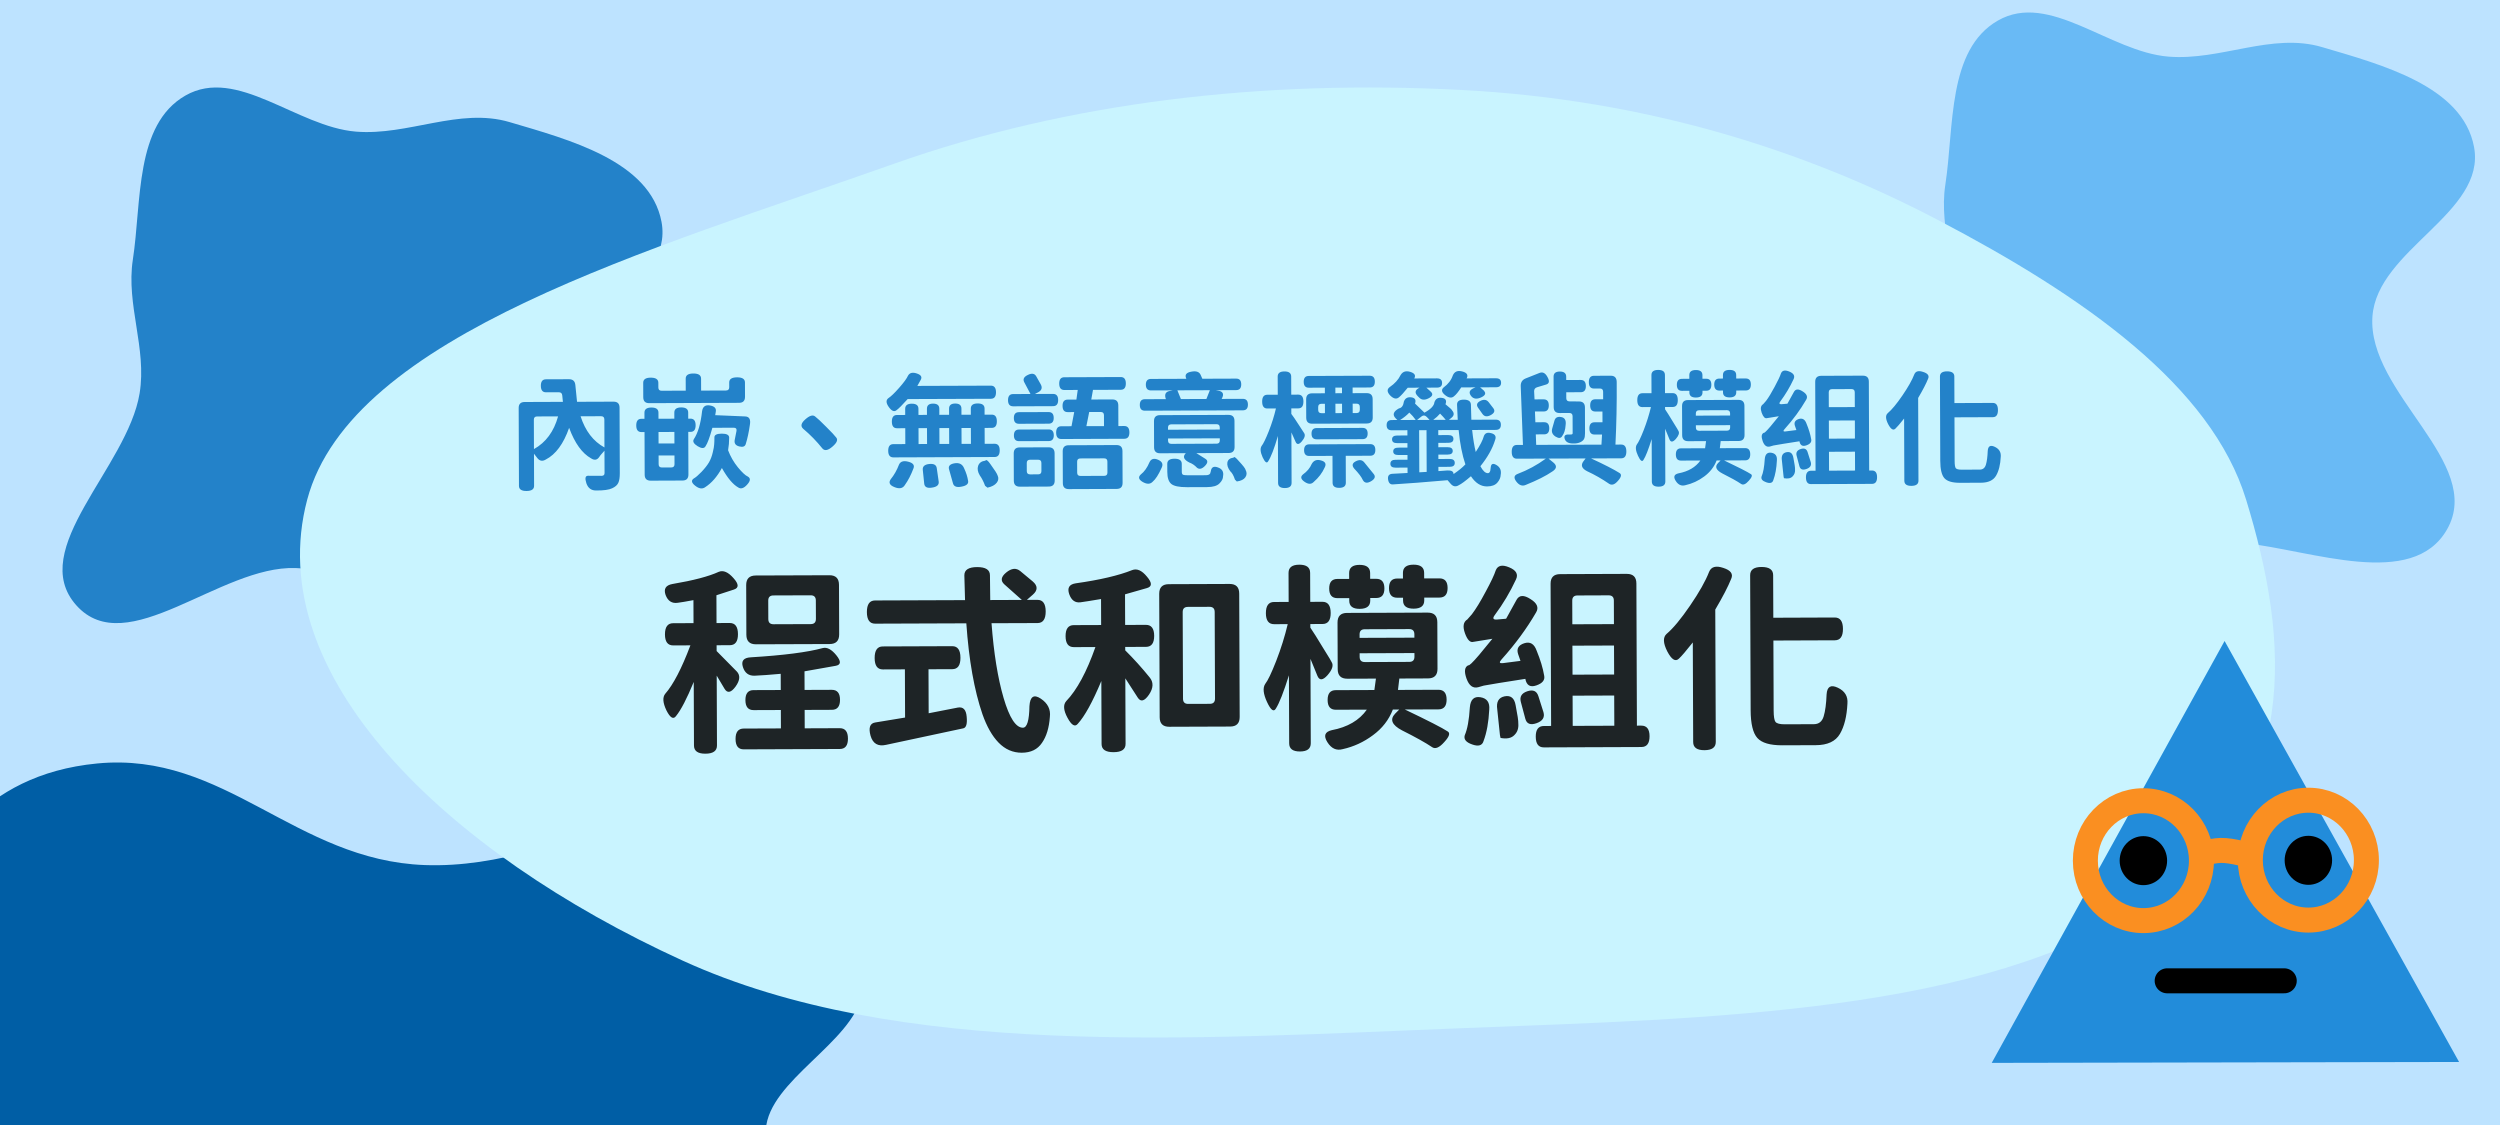 <svg width="200" height="90" viewBox="0 0 200 90" fill="none" xmlns="http://www.w3.org/2000/svg">
<rect x="0" y="0" width="200" height="90" fill="#333333" stroke="none"/>
<g clip-path="url(#clip0_2306_6449)">
<rect width="200" height="90" fill="#BDE3FF"/>
<path fill-rule="evenodd" clip-rule="evenodd" d="M-6.18 85.526C-5.521 81.351 -9.948 77.257 -7.655 73.239C-4.948 68.497 -1.652 61.992 7.772 61.078C17.997 60.087 23.6 68.826 33.978 69.205C45.818 69.637 56.588 60.196 66.887 63.237C76.243 66 70.121 74.012 68.975 79.539C68.168 83.434 61.536 86.431 61.267 90.346C60.85 96.397 75.769 103.853 67.023 107.895C58.356 111.9 45.738 103.802 34.253 102.83C27.316 102.243 20.566 103.925 13.618 103.373C4.658 102.66 -7.251 103.227 -11.753 99.17C-16.321 95.052 -6.927 90.254 -6.18 85.526Z" fill="#005EA5"/>
<path fill-rule="evenodd" clip-rule="evenodd" d="M28.474 10.53C32.649 10.872 36.743 8.58 40.761 9.767C45.503 11.168 52.008 12.874 52.922 17.752C53.913 23.046 45.174 25.946 44.795 31.318C44.363 37.447 53.804 43.022 50.763 48.353C48 53.196 39.988 50.027 34.461 49.434C30.566 49.016 27.569 45.584 23.654 45.444C17.603 45.228 10.147 52.951 6.105 48.424C2.1 43.937 10.197 37.406 11.17 31.46C11.758 27.869 10.075 24.375 10.627 20.779C11.34 16.14 10.773 9.976 14.83 7.646C18.948 5.281 23.746 10.143 28.474 10.53Z" fill="#2382C9"/>
<path fill-rule="evenodd" clip-rule="evenodd" d="M173.474 4.53C177.649 4.872 181.743 2.58 185.761 3.767C190.503 5.168 197.008 6.874 197.922 11.752C198.913 17.046 190.174 19.946 189.795 25.318C189.363 31.447 198.804 37.022 195.763 42.353C193 47.196 184.988 44.027 179.461 43.434C175.566 43.016 172.569 39.584 168.654 39.444C162.603 39.228 155.147 46.951 151.105 42.424C147.1 37.937 155.198 31.406 156.17 25.46C156.757 21.869 155.075 18.375 155.627 14.779C156.34 10.14 155.773 3.976 159.83 1.646C163.948 -0.719 168.746 4.143 173.474 4.53Z" fill="#69BAF5"/>
<path fill-rule="evenodd" clip-rule="evenodd" d="M117.063 7.205C131.49 7.98 144.155 11.905 154.996 17.578C166.733 23.719 176.896 30.86 179.688 39.971C183.097 51.095 184.354 63.745 171.749 72.255C158.691 81.071 136.857 81.474 117.063 82.25C95.236 83.105 71.899 84.751 54.603 76.845C35.616 68.165 20.857 53.977 24.577 39.971C28.089 26.753 52.105 19.98 71.539 13.095C85.386 8.19 100.98 6.341 117.063 7.205Z" fill="#C9F4FF"/>
<path d="M177.967 51.28L196.726 84.958L159.338 85.03L177.967 51.28Z" fill="#228CDA"/>
<path d="M173.373 78.465H182.74" stroke="black" stroke-width="2" stroke-linecap="round"/>
<ellipse cx="171.472" cy="68.853" rx="4.643" ry="4.795" transform="rotate(-0.11 171.472 68.853)" stroke="#FA8F21" stroke-width="2"/>
<ellipse cx="184.669" cy="68.812" rx="4.643" ry="4.795" transform="rotate(-0.11 184.669 68.812)" stroke="#FA8F21" stroke-width="2"/>
<path d="M175.55 68.472C175.55 68.472 176.816 68.054 177.654 68.034C178.594 68.011 180.025 68.464 180.025 68.464" stroke="#FA8F21" stroke-width="2"/>
<ellipse cx="171.471" cy="68.852" rx="1.898" ry="1.961" transform="rotate(-0.11 171.471 68.852)" fill="black"/>
<ellipse cx="184.67" cy="68.826" rx="1.898" ry="1.961" transform="rotate(-0.11 184.67 68.826)" fill="black"/>
<path d="M48.348 33.556C48.347 33.383 48.26 33.297 48.087 33.297L46.447 33.303C46.824 34.475 47.461 35.306 48.356 35.796L48.348 33.556ZM42.967 33.316C42.793 33.317 42.707 33.404 42.708 33.577L42.716 35.927C43.668 35.397 44.311 34.525 44.647 33.31L42.967 33.316ZM49.082 32.133C49.402 32.132 49.563 32.292 49.564 32.612L49.584 37.862C49.585 38.195 49.546 38.449 49.467 38.622C49.387 38.802 49.221 38.95 48.968 39.064C48.715 39.185 48.292 39.243 47.699 39.239C47.306 39.247 47.041 39.051 46.907 38.652C46.778 38.252 46.828 38.055 47.054 38.061C47.194 38.067 47.551 38.069 48.124 38.067C48.284 38.066 48.364 37.993 48.364 37.846L48.357 36.056C48.078 36.364 47.939 36.531 47.939 36.558C47.773 36.805 47.556 36.843 47.289 36.67C46.568 36.266 45.981 35.452 45.53 34.227C45.082 35.508 44.458 36.354 43.66 36.764C43.394 36.925 43.167 36.882 42.979 36.636L42.718 36.297L42.727 38.867C42.728 39.141 42.526 39.278 42.119 39.279C41.719 39.281 41.518 39.145 41.517 38.872L41.494 32.642C41.493 32.322 41.653 32.161 41.972 32.16L45.032 32.148L44.981 31.639C44.967 31.465 44.873 31.379 44.7 31.38L43.68 31.384C43.406 31.385 43.269 31.212 43.268 30.865C43.266 30.518 43.402 30.345 43.676 30.344L45.516 30.337C45.829 30.336 46 30.492 46.028 30.805L46.163 32.144L49.082 32.133ZM59.665 35.504C59.612 35.718 59.439 35.788 59.146 35.716C58.852 35.644 58.728 35.474 58.774 35.208L58.921 34.467C58.947 34.3 58.874 34.217 58.7 34.218L56.99 34.224C56.78 34.985 56.598 35.476 56.446 35.696C56.34 35.89 56.13 35.891 55.816 35.699C55.502 35.506 55.398 35.32 55.504 35.14C55.835 34.645 56.056 33.901 56.165 32.907C56.217 32.534 56.423 32.376 56.784 32.435C57.151 32.494 57.311 32.656 57.265 32.923L57.217 33.213L59.617 33.315C59.944 33.327 60.068 33.553 59.989 33.993C59.905 34.58 59.797 35.084 59.665 35.504ZM58.337 30.599C58.336 30.326 58.545 30.188 58.965 30.187C59.385 30.185 59.596 30.321 59.597 30.595L59.601 31.744C59.602 32.065 59.443 32.225 59.123 32.226L51.933 32.253C51.62 32.254 51.462 32.095 51.461 31.775L51.457 30.625C51.456 30.351 51.655 30.214 52.055 30.212C52.462 30.211 52.666 30.347 52.667 30.62L52.668 31C52.669 31.174 52.756 31.26 52.929 31.259L54.859 31.252L54.856 30.292C54.855 30.019 55.057 29.881 55.464 29.88C55.877 29.878 56.085 30.014 56.086 30.288L56.089 31.248L58.079 31.24C58.252 31.239 58.339 31.152 58.338 30.979L58.337 30.599ZM53.955 35.475L53.951 34.556L52.681 34.56L52.685 35.48L53.955 35.475ZM52.691 37.14C52.692 37.313 52.779 37.4 52.952 37.399L53.702 37.396C53.875 37.396 53.962 37.309 53.961 37.136L53.958 36.435L52.688 36.44L52.691 37.14ZM55.237 33.491C55.511 33.49 55.648 33.666 55.65 34.019C55.651 34.373 55.515 34.55 55.241 34.551L55.061 34.551L55.074 37.961C55.075 38.281 54.916 38.442 54.596 38.443L52.056 38.453C51.736 38.454 51.575 38.294 51.574 37.974L51.562 34.564L51.312 34.565C51.038 34.566 50.901 34.39 50.9 34.037C50.898 33.684 51.034 33.506 51.307 33.505L51.557 33.504L51.556 33.014C51.555 32.741 51.741 32.604 52.114 32.602C52.487 32.601 52.675 32.737 52.676 33.01L52.678 33.5L53.947 33.495L53.946 33.005C53.945 32.732 54.127 32.595 54.494 32.593C54.867 32.592 55.055 32.728 55.056 33.001L55.057 33.491L55.237 33.491ZM57.153 34.984C57.152 34.79 57.349 34.693 57.742 34.691C58.135 34.69 58.332 34.796 58.333 35.009C58.334 35.349 58.306 35.686 58.247 36.02C58.435 36.519 58.697 36.975 59.032 37.387C59.367 37.792 59.631 38.038 59.825 38.124C60.059 38.256 60.043 38.47 59.777 38.764C59.511 39.065 59.272 39.142 59.058 38.997C58.63 38.752 58.195 38.233 57.752 37.441C57.375 38.13 56.933 38.638 56.428 38.966C56.195 39.141 55.925 39.105 55.617 38.859C55.31 38.62 55.276 38.424 55.515 38.27C55.655 38.196 55.858 38.022 56.123 37.748C56.389 37.467 56.588 37.212 56.721 36.985C56.853 36.751 56.952 36.491 57.018 36.204C57.09 35.917 57.129 35.697 57.135 35.544C57.148 35.39 57.154 35.204 57.153 34.984ZM64.428 33.547C64.773 33.239 65.036 33.164 65.217 33.324C65.377 33.443 65.668 33.715 66.09 34.141C66.518 34.566 66.786 34.851 66.893 34.998C67.054 35.177 66.955 35.421 66.596 35.729C66.244 36.037 65.977 36.088 65.796 35.882C65.328 35.297 64.816 34.772 64.261 34.307C64.026 34.102 64.082 33.848 64.428 33.547ZM77.675 35.508L77.67 34.238L76.92 34.24L76.925 35.51L77.675 35.508ZM73.481 34.253L73.485 35.523L74.165 35.521L74.16 34.251L73.481 34.253ZM75.93 34.244L75.15 34.247L75.155 35.517L75.935 35.514L75.93 34.244ZM79.337 33.171C79.61 33.17 79.747 33.346 79.748 33.7C79.75 34.053 79.614 34.23 79.34 34.231L78.77 34.233L78.775 35.504L79.565 35.501C79.838 35.5 79.976 35.676 79.977 36.029C79.978 36.382 79.842 36.559 79.569 36.561L71.469 36.591C71.196 36.592 71.058 36.415 71.057 36.062C71.056 35.709 71.192 35.532 71.465 35.531L72.425 35.527L72.421 34.257L71.76 34.26C71.487 34.261 71.35 34.084 71.349 33.731C71.347 33.378 71.483 33.2 71.757 33.2L72.416 33.197L72.415 32.707C72.414 32.434 72.59 32.296 72.943 32.295C73.296 32.294 73.474 32.43 73.475 32.703L73.477 33.193L74.156 33.191L74.155 32.701C74.154 32.427 74.317 32.29 74.643 32.289C74.977 32.288 75.144 32.424 75.145 32.697L75.147 33.187L75.927 33.184L75.925 32.694C75.924 32.421 76.087 32.283 76.413 32.282C76.746 32.281 76.914 32.417 76.915 32.69L76.916 33.18L77.666 33.178L77.665 32.688C77.664 32.414 77.847 32.277 78.213 32.276C78.58 32.274 78.764 32.41 78.765 32.684L78.766 33.173L79.337 33.171ZM79.68 31.38C79.681 31.727 79.545 31.901 79.272 31.902L72.612 31.926C72.18 32.408 71.881 32.706 71.715 32.82C71.536 32.967 71.332 32.881 71.104 32.562C70.876 32.243 70.865 32.006 71.072 31.852C71.278 31.718 71.563 31.444 71.928 31.029C72.3 30.608 72.536 30.287 72.635 30.066C72.761 29.826 72.994 29.762 73.334 29.874C73.681 29.986 73.789 30.159 73.656 30.392L73.388 30.873L79.268 30.852C79.541 30.851 79.678 31.027 79.68 31.38ZM72.387 38.807C72.222 39.075 71.945 39.129 71.558 38.97C71.171 38.818 71.07 38.609 71.256 38.341C71.528 38.007 71.75 37.616 71.921 37.169C72.034 36.915 72.28 36.838 72.66 36.936C73.047 37.035 73.185 37.218 73.072 37.485C72.881 37.992 72.653 38.433 72.387 38.807ZM73.823 37.592C73.795 37.319 73.965 37.161 74.331 37.12C74.704 37.079 74.908 37.191 74.942 37.458L75.096 38.527C75.131 38.794 74.951 38.954 74.558 39.009C74.172 39.071 73.965 38.965 73.937 38.691L73.823 37.592ZM75.923 37.544C75.848 37.284 75.998 37.124 76.371 37.062C76.744 37.001 76.998 37.137 77.132 37.47C77.294 37.816 77.398 38.145 77.446 38.458C77.5 38.698 77.328 38.856 76.928 38.93C76.535 39.012 76.305 38.923 76.237 38.663L75.923 37.544ZM78.385 38.035C78.217 37.756 78.172 37.499 78.252 37.265C78.337 37.025 78.53 36.888 78.83 36.853C78.896 36.74 79.033 36.836 79.241 37.142C79.576 37.6 79.764 37.897 79.805 38.03C79.905 38.236 79.883 38.433 79.737 38.62C79.591 38.807 79.344 38.938 78.998 39.013L78.808 38.863C78.686 38.531 78.545 38.254 78.385 38.035ZM84.24 31.513C84.514 31.512 84.651 31.675 84.652 32.002C84.653 32.328 84.517 32.492 84.244 32.493L81.054 32.505C80.781 32.506 80.643 32.343 80.642 32.017C80.641 31.69 80.777 31.526 81.05 31.525L82.44 31.52L81.937 30.572C81.816 30.332 81.915 30.139 82.235 29.991C82.554 29.836 82.778 29.879 82.905 30.118L83.248 30.727C83.409 31.006 83.346 31.223 83.06 31.378L82.8 31.518L84.24 31.513ZM83.886 32.965C84.159 32.964 84.296 33.12 84.297 33.433C84.299 33.74 84.162 33.894 83.889 33.895L81.519 33.903C81.246 33.904 81.109 33.752 81.108 33.445C81.106 33.132 81.242 32.974 81.516 32.973L83.886 32.965ZM81.524 35.293C81.251 35.294 81.114 35.142 81.113 34.835C81.112 34.522 81.248 34.364 81.521 34.363L83.891 34.355C84.164 34.353 84.302 34.51 84.303 34.823C84.304 35.13 84.168 35.283 83.894 35.285L81.524 35.293ZM83.311 37.037C83.31 36.863 83.223 36.777 83.05 36.778L82.4 36.78C82.227 36.781 82.14 36.868 82.141 37.041L82.143 37.691C82.144 37.864 82.231 37.951 82.404 37.95L83.054 37.948C83.228 37.947 83.314 37.86 83.313 37.687L83.311 37.037ZM83.886 35.785C84.206 35.783 84.367 35.943 84.368 36.263L84.376 38.443C84.377 38.763 84.218 38.923 83.898 38.925L81.588 38.933C81.268 38.934 81.107 38.775 81.106 38.455L81.098 36.275C81.097 35.955 81.256 35.794 81.576 35.793L83.886 35.785ZM88.591 36.927C88.59 36.754 88.503 36.667 88.329 36.668L86.43 36.675C86.256 36.676 86.17 36.763 86.171 36.936L86.174 37.816C86.174 37.989 86.261 38.076 86.435 38.075L88.335 38.068C88.508 38.067 88.594 37.98 88.594 37.807L88.591 36.927ZM85.509 39.129C85.189 39.13 85.028 38.97 85.027 38.65L85.017 36.1C85.016 35.78 85.176 35.62 85.496 35.619L89.316 35.604C89.636 35.603 89.796 35.763 89.797 36.083L89.807 38.633C89.808 38.953 89.649 39.113 89.329 39.114L85.509 39.129ZM88.317 33.218C88.316 33.045 88.229 32.958 88.056 32.959L87.136 32.962L86.91 34.093L88.32 34.088L88.317 33.218ZM89.47 34.084L89.94 34.082C90.213 34.081 90.351 34.251 90.352 34.591C90.353 34.931 90.217 35.101 89.944 35.102L84.904 35.121C84.63 35.122 84.493 34.952 84.492 34.612C84.491 34.272 84.627 34.102 84.9 34.101L85.72 34.098L85.936 32.967L85.416 32.969C85.142 32.97 85.005 32.804 85.004 32.47C85.003 32.137 85.139 31.97 85.412 31.969L86.112 31.966L86.219 31.196L85.149 31.2C84.876 31.201 84.739 31.031 84.737 30.691C84.736 30.351 84.872 30.181 85.145 30.18L89.655 30.163C89.929 30.162 90.066 30.332 90.067 30.672C90.069 31.012 89.933 31.182 89.659 31.183L87.439 31.191L87.302 31.962L88.982 31.956C89.302 31.954 89.463 32.114 89.464 32.434L89.47 34.084ZM96.789 31.217L94.189 31.226L94.472 31.925L96.512 31.918L96.789 31.217ZM99.422 31.907C99.695 31.906 99.832 32.059 99.834 32.365C99.835 32.672 99.699 32.826 99.425 32.827L91.595 32.856C91.322 32.857 91.185 32.704 91.184 32.398C91.183 32.091 91.319 31.937 91.592 31.936L93.272 31.93C93.137 31.564 93.237 31.346 93.57 31.279L93.819 31.228L92.079 31.234C91.806 31.235 91.669 31.082 91.668 30.776C91.667 30.469 91.803 30.315 92.076 30.314L94.906 30.304L94.876 30.224C94.781 29.964 94.927 29.8 95.314 29.732C95.7 29.657 95.947 29.747 96.055 29.999L96.186 30.299L98.896 30.289C99.163 30.288 99.296 30.441 99.298 30.747C99.299 31.054 99.163 31.208 98.889 31.209L97.249 31.215L97.46 31.254C97.853 31.319 97.944 31.539 97.732 31.913L99.422 31.907ZM97.581 34.364L97.58 34.194C97.58 34.02 97.493 33.934 97.319 33.935L93.7 33.948C93.526 33.949 93.44 34.036 93.44 34.209L93.441 34.379L97.581 34.364ZM97.325 35.495C97.499 35.494 97.585 35.407 97.584 35.234L97.584 35.064L93.444 35.079L93.444 35.249C93.445 35.422 93.532 35.509 93.705 35.508L97.325 35.495ZM98.277 33.191C98.597 33.19 98.757 33.349 98.758 33.669L98.766 35.759C98.767 36.079 98.608 36.24 98.288 36.241L95.708 36.251L96.42 36.698C96.647 36.837 96.638 37.031 96.392 37.278C96.153 37.519 95.943 37.566 95.762 37.42C95.575 37.221 95.371 37.082 95.151 37.003C94.69 36.771 94.596 36.522 94.868 36.254L92.808 36.261C92.488 36.263 92.327 36.103 92.326 35.783L92.319 33.693C92.317 33.373 92.477 33.213 92.797 33.212L98.277 33.191ZM92.207 38.544C92.014 38.744 91.751 38.749 91.416 38.557C91.089 38.364 91.038 38.165 91.264 37.957C91.543 37.743 91.776 37.415 91.961 36.975C92.093 36.701 92.323 36.637 92.65 36.782C92.984 36.928 93.075 37.147 92.922 37.441C92.684 37.975 92.446 38.343 92.207 38.544ZM95.075 38.023L96.455 38.018C96.641 38.017 96.761 37.97 96.814 37.877L96.863 37.706C96.909 37.373 97.099 37.269 97.432 37.394C97.773 37.513 97.91 37.746 97.845 38.093C97.846 38.293 97.75 38.486 97.557 38.674C97.371 38.868 97.041 38.966 96.568 38.968L94.958 38.974C94.338 38.976 93.921 38.891 93.707 38.718C93.493 38.546 93.385 38.223 93.384 37.749L93.381 37.109C93.38 36.836 93.573 36.699 93.96 36.697C94.346 36.696 94.54 36.832 94.541 37.105L94.543 37.735C94.544 37.862 94.574 37.942 94.634 37.975C94.701 38.008 94.848 38.024 95.075 38.023ZM98.423 37.701C98.229 37.448 98.152 37.212 98.191 36.992C98.237 36.771 98.403 36.644 98.689 36.61C98.722 36.503 98.859 36.592 99.1 36.878C99.455 37.257 99.639 37.499 99.653 37.606C99.76 37.812 99.751 38.006 99.625 38.186C99.506 38.36 99.28 38.471 98.946 38.519L98.796 38.369C98.695 38.056 98.571 37.834 98.423 37.701ZM107.36 31.457L107.359 31.008L106.829 31.009L106.83 31.459L107.36 31.457ZM108.784 32.552C108.784 32.379 108.697 32.293 108.523 32.293L108.213 32.294L108.216 33.044L108.526 33.043C108.7 33.043 108.786 32.956 108.785 32.782L108.784 32.552ZM106.833 32.3L106.836 33.05L107.366 33.047L107.363 32.297L106.833 32.3ZM105.713 32.304C105.54 32.304 105.454 32.391 105.454 32.565L105.455 32.795C105.456 32.968 105.543 33.054 105.716 33.054L105.996 33.053L105.993 32.303L105.713 32.304ZM105.99 31.463L105.989 31.013L104.709 31.017C104.435 31.018 104.298 30.862 104.297 30.549C104.296 30.235 104.429 30.078 104.695 30.077L109.575 30.059C109.848 30.058 109.986 30.214 109.987 30.528C109.988 30.841 109.852 30.998 109.579 30.999L108.209 31.004L108.21 31.454L109.33 31.45C109.65 31.449 109.811 31.608 109.812 31.928L109.818 33.398C109.819 33.718 109.659 33.879 109.339 33.88L104.979 33.896C104.659 33.898 104.499 33.738 104.498 33.418L104.492 31.948C104.491 31.628 104.65 31.468 104.97 31.466L105.99 31.463ZM109.001 34.231C109.274 34.23 109.411 34.38 109.412 34.68C109.413 34.98 109.277 35.13 109.004 35.132L105.334 35.145C105.061 35.146 104.923 34.997 104.922 34.697C104.921 34.397 105.057 34.246 105.331 34.245L109.001 34.231ZM104.332 34.649C104.439 34.815 104.377 35.035 104.145 35.309C103.919 35.577 103.752 35.588 103.645 35.341L103.312 34.593L103.327 38.633C103.328 38.906 103.148 39.043 102.788 39.044C102.428 39.046 102.248 38.91 102.247 38.636L102.233 34.877C101.937 35.891 101.676 36.569 101.45 36.91C101.344 37.09 101.197 36.98 101.009 36.581C100.828 36.175 100.8 35.875 100.926 35.681C101.065 35.508 101.257 35.114 101.502 34.499C101.746 33.878 101.937 33.271 102.075 32.677L101.385 32.68C101.111 32.681 100.974 32.498 100.973 32.131C100.971 31.765 101.107 31.581 101.381 31.58L102.221 31.577L102.215 30.127C102.214 29.853 102.394 29.716 102.754 29.715C103.114 29.713 103.294 29.849 103.295 30.123L103.301 31.573L103.861 31.57C104.134 31.57 104.271 31.752 104.273 32.119C104.274 32.486 104.138 32.669 103.865 32.67L103.305 32.673L103.306 33.113C103.427 33.265 103.628 33.561 103.91 34C104.198 34.433 104.339 34.649 104.332 34.649ZM104.931 37.127C105.09 36.833 105.34 36.735 105.68 36.834C106.027 36.926 106.125 37.115 105.972 37.403C105.781 37.83 105.489 38.215 105.097 38.556C104.904 38.757 104.657 38.751 104.357 38.539C104.062 38.333 104.022 38.14 104.234 37.959C104.567 37.718 104.799 37.44 104.931 37.127ZM110.027 35.998C110.028 36.304 109.892 36.458 109.619 36.459L107.659 36.466L107.667 38.616C107.668 38.89 107.492 39.027 107.138 39.028C106.785 39.03 106.608 38.894 106.607 38.62L106.599 36.47L104.739 36.477C104.466 36.478 104.328 36.325 104.327 36.019C104.326 35.706 104.462 35.548 104.735 35.547L109.615 35.529C109.889 35.528 110.026 35.684 110.027 35.998ZM108.343 37.494C108.135 37.248 108.174 37.051 108.461 36.904C108.747 36.756 108.973 36.785 109.141 36.991L109.894 37.918C110.062 38.124 109.992 38.318 109.686 38.499C109.38 38.68 109.16 38.648 109.026 38.401C108.925 38.168 108.697 37.866 108.343 37.494ZM118.039 30.988L116.899 30.992C116.667 31.346 116.484 31.574 116.351 31.674C116.159 31.868 115.915 31.849 115.621 31.617C115.327 31.385 115.283 31.178 115.489 30.997C115.854 30.729 116.1 30.408 116.225 30.035C116.357 29.727 116.604 29.62 116.964 29.712C117.331 29.804 117.462 29.973 117.356 30.221L117.326 30.271L119.676 30.262C119.949 30.261 120.086 30.38 120.087 30.62C120.088 30.86 119.952 30.981 119.679 30.982L118.409 30.987C118.669 31.206 118.78 31.308 118.74 31.295C118.894 31.481 118.808 31.648 118.482 31.796C118.156 31.944 117.902 31.918 117.721 31.719C117.474 31.433 117.533 31.21 117.899 31.049L118.039 30.988ZM118.245 32.617C118.091 32.398 118.15 32.218 118.423 32.077C118.702 31.929 118.926 31.961 119.093 32.174L119.455 32.643C119.622 32.855 119.56 33.042 119.267 33.203C118.974 33.364 118.751 33.335 118.597 33.116L118.245 32.617ZM113.559 31.015L112.619 31.018C112.307 31.406 112.074 31.66 111.922 31.781C111.722 31.955 111.489 31.909 111.221 31.643C110.96 31.371 110.943 31.148 111.169 30.973C111.581 30.692 111.873 30.371 112.045 30.01C112.211 29.73 112.467 29.642 112.814 29.747C113.168 29.853 113.278 30.026 113.146 30.266L113.136 30.276L114.956 30.269C115.229 30.268 115.366 30.391 115.367 30.638C115.368 30.884 115.232 31.008 114.959 31.009L114.109 31.012L114.47 31.341C114.664 31.527 114.605 31.701 114.292 31.862C113.979 32.023 113.729 32.007 113.542 31.815L113.431 31.705C113.15 31.426 113.193 31.196 113.559 31.015ZM115.793 37.636C116.12 37.622 116.284 37.718 116.284 37.925C116.683 37.656 116.999 37.398 117.231 37.151C116.975 36.399 116.795 35.483 116.691 34.403L115.061 34.409L115.063 34.809L115.863 34.806C116.136 34.805 116.273 34.908 116.274 35.114C116.275 35.321 116.138 35.425 115.865 35.426L115.065 35.429L115.066 35.779L115.806 35.776C116.08 35.775 116.217 35.875 116.218 36.075C116.218 36.268 116.082 36.365 115.809 36.366L115.069 36.369L115.07 36.719L115.97 36.716C116.243 36.715 116.38 36.821 116.381 37.034C116.382 37.241 116.246 37.345 115.972 37.346L115.072 37.349L115.073 37.689L115.793 37.636ZM113.531 34.415L113.544 37.785L114.134 37.752L114.121 34.413L113.531 34.415ZM112.008 33.6L113.258 33.596C113.111 33.383 112.94 33.187 112.746 33.008C112.534 33.228 112.288 33.426 112.008 33.6ZM114.137 33.352C114.004 33.22 113.87 33.203 113.737 33.304L113.368 33.595L114.368 33.592L114.137 33.352ZM114.658 33.59L115.658 33.587C115.524 33.421 115.374 33.255 115.206 33.088C115.06 33.262 114.878 33.43 114.658 33.59ZM118.703 34.906C118.789 34.652 118.985 34.568 119.292 34.653C119.606 34.732 119.713 34.908 119.614 35.182C119.403 35.876 119.009 36.581 118.432 37.297C118.627 37.669 118.827 37.855 119.034 37.854C119.121 37.854 119.184 37.787 119.223 37.654L119.262 37.363C119.295 37.09 119.451 37.039 119.732 37.212C120.012 37.384 120.12 37.644 120.055 37.99C120.049 38.204 119.96 38.411 119.787 38.611C119.614 38.812 119.338 38.913 118.958 38.915C118.465 38.916 118.037 38.645 117.675 38.099C117.23 38.481 116.907 38.719 116.708 38.813C116.462 38.967 116.241 38.928 116.047 38.695L115.806 38.416C113.98 38.576 112.527 38.688 111.447 38.752C111.221 38.773 111.087 38.64 111.046 38.354C111.005 38.067 111.121 37.917 111.394 37.903L112.604 37.838L112.602 37.408L111.642 37.412C111.369 37.413 111.232 37.31 111.231 37.103C111.23 36.89 111.367 36.783 111.64 36.782L112.6 36.778L112.599 36.398L111.869 36.401C111.595 36.402 111.458 36.306 111.458 36.112C111.457 35.912 111.593 35.812 111.866 35.811L112.596 35.808L112.595 35.448L111.775 35.451C111.502 35.452 111.365 35.353 111.364 35.153C111.363 34.946 111.5 34.842 111.773 34.841L112.593 34.838L112.591 34.418L111.341 34.423C111.068 34.424 110.931 34.288 110.93 34.014C110.929 33.741 111.065 33.604 111.338 33.603L111.788 33.601L111.658 33.472C111.377 33.186 111.462 32.919 111.915 32.671C112.135 32.636 112.267 32.453 112.313 32.119C112.412 31.859 112.608 31.748 112.902 31.787C113.202 31.826 113.302 31.992 113.203 32.286L113.956 33.013C114.462 32.738 114.727 32.46 114.753 32.18C114.845 31.906 115.038 31.789 115.332 31.828C115.625 31.86 115.736 32.007 115.663 32.267L115.634 32.337C115.988 32.622 116.169 32.791 116.176 32.845C116.363 33.064 116.33 33.268 116.078 33.455L115.908 33.586L116.618 33.583L116.564 32.383C116.556 32.11 116.736 31.973 117.102 31.971C117.476 31.97 117.666 32.106 117.674 32.379L117.708 33.579L119.658 33.572C119.932 33.571 120.069 33.707 120.07 33.98C120.071 34.254 119.935 34.391 119.661 34.392L117.771 34.399C117.847 35.099 117.943 35.685 118.058 36.158C118.409 35.623 118.624 35.206 118.703 34.906ZM125.812 34.659L125.807 33.299C125.807 33.126 125.72 33.039 125.546 33.04L124.776 33.043C124.456 33.044 124.296 32.885 124.295 32.565L124.286 30.135C124.285 29.861 124.451 29.724 124.784 29.723C125.124 29.722 125.295 29.858 125.296 30.131L125.297 30.401L126.457 30.397C126.73 30.396 126.867 30.558 126.868 30.885C126.87 31.212 126.733 31.376 126.46 31.377L125.3 31.381L125.302 31.851C125.303 32.024 125.39 32.111 125.563 32.11L126.313 32.117C126.633 32.116 126.793 32.276 126.795 32.596L126.802 34.656C126.803 34.862 126.777 35.016 126.724 35.116C126.678 35.216 126.578 35.303 126.425 35.377C126.272 35.451 126.089 35.485 125.875 35.479C125.502 35.487 125.272 35.371 125.184 35.132C125.096 34.885 125.189 34.761 125.463 34.76L125.643 34.76C125.756 34.766 125.813 34.733 125.812 34.659ZM124.349 33.675C124.414 33.414 124.594 33.31 124.888 33.363C125.181 33.408 125.302 33.621 125.25 34.001C125.225 34.381 125.136 34.672 124.983 34.872C124.884 35.066 124.707 35.087 124.453 34.934C124.199 34.775 124.105 34.566 124.171 34.305L124.349 33.675ZM128.116 35.571L128.163 34.76L127.563 34.763C127.289 34.764 127.152 34.601 127.151 34.274C127.15 33.947 127.286 33.784 127.559 33.783L128.199 33.78L128.196 32.92L127.626 32.922C127.353 32.923 127.215 32.761 127.214 32.434C127.213 32.107 127.349 31.943 127.622 31.942L128.252 31.94L128.25 31.34C128.249 31.167 128.162 31.08 127.989 31.081L127.519 31.083C127.246 31.084 127.108 30.914 127.107 30.574C127.106 30.234 127.242 30.064 127.515 30.063L128.865 30.058C129.185 30.057 129.343 30.236 129.337 30.596C129.35 32.283 129.316 33.94 129.236 35.566L129.696 35.565C129.969 35.564 130.106 35.747 130.108 36.113C130.109 36.48 129.973 36.664 129.7 36.665L127.29 36.674C128.358 37.17 129.113 37.557 129.554 37.835C129.748 37.948 129.712 38.155 129.446 38.456C129.188 38.763 128.951 38.847 128.737 38.708C128.169 38.317 127.578 37.979 126.964 37.695C126.536 37.477 126.442 37.21 126.681 36.896L126.85 36.675L123.88 36.686L124.261 36.995C124.569 37.247 124.546 37.487 124.194 37.715C123.675 38.07 122.963 38.43 122.058 38.793C121.785 38.914 121.534 38.825 121.307 38.526C121.086 38.233 121.118 38.03 121.404 37.916C122.21 37.612 122.965 37.203 123.67 36.687L121.35 36.696C121.077 36.697 120.939 36.514 120.938 36.147C120.936 35.781 121.072 35.597 121.346 35.596L121.836 35.594L121.658 30.884C121.651 30.584 121.783 30.381 122.056 30.273L123.174 29.829C123.427 29.735 123.638 29.851 123.806 30.177C123.98 30.496 123.938 30.693 123.678 30.767L122.969 30.98C122.809 31.027 122.729 31.134 122.73 31.3L122.762 31.95L123.492 31.948C123.766 31.947 123.903 32.109 123.904 32.436C123.905 32.756 123.769 32.917 123.496 32.918L122.796 32.92L122.829 33.78L123.529 33.778C123.802 33.777 123.94 33.939 123.941 34.266C123.942 34.586 123.806 34.747 123.533 34.748L122.863 34.75L122.896 35.59L128.116 35.571ZM138.9 31.381C138.901 31.654 138.725 31.791 138.372 31.793C138.018 31.794 137.841 31.658 137.84 31.384L137.84 31.244L137.55 31.246C137.276 31.247 137.139 31.087 137.138 30.767C137.137 30.447 137.273 30.287 137.546 30.286L137.836 30.285L137.835 30.005C137.834 29.731 138.01 29.594 138.364 29.593C138.717 29.591 138.894 29.727 138.895 30.001L138.896 30.281L139.656 30.278C139.93 30.277 140.067 30.436 140.068 30.756C140.069 31.076 139.933 31.237 139.66 31.238L138.9 31.241L138.9 31.381ZM135.672 31.803C135.325 31.804 135.151 31.668 135.15 31.395L135.15 31.265L134.56 31.267C134.286 31.268 134.149 31.108 134.148 30.788C134.147 30.468 134.283 30.308 134.556 30.307L135.146 30.305L135.145 30.015C135.144 29.741 135.317 29.604 135.664 29.603C136.017 29.601 136.194 29.737 136.195 30.011L136.196 30.301L136.496 30.299C136.77 30.299 136.907 30.458 136.908 30.778C136.909 31.098 136.773 31.259 136.5 31.259L136.2 31.261L136.2 31.391C136.201 31.664 136.025 31.801 135.672 31.803ZM134.272 34.468C134.372 34.627 134.303 34.844 134.064 35.119C133.825 35.386 133.655 35.393 133.554 35.141L133.211 34.302L133.227 38.522C133.228 38.795 133.048 38.932 132.688 38.934C132.328 38.935 132.148 38.799 132.147 38.526L132.134 35.126C131.871 35.967 131.653 36.521 131.48 36.788C131.374 36.975 131.227 36.866 131.039 36.46C130.851 36.054 130.82 35.754 130.946 35.56C131.078 35.393 131.264 35.006 131.501 34.398C131.739 33.784 131.93 33.173 132.075 32.566L131.395 32.568C131.121 32.569 130.984 32.387 130.983 32.02C130.981 31.647 131.117 31.459 131.39 31.458L132.12 31.456L132.115 30.006C132.114 29.732 132.294 29.595 132.654 29.594C133.014 29.592 133.194 29.728 133.195 30.002L133.2 31.452L133.81 31.45C134.084 31.448 134.221 31.635 134.223 32.008C134.224 32.375 134.088 32.559 133.815 32.559L133.205 32.562L133.205 32.742C133.339 32.935 133.551 33.27 133.839 33.749C134.134 34.222 134.278 34.461 134.272 34.468ZM135.67 34.023L135.671 34.203C135.671 34.376 135.758 34.462 135.932 34.462L138.152 34.453C138.325 34.453 138.411 34.366 138.411 34.192L138.41 34.012L135.67 34.023ZM135.926 32.822C135.752 32.822 135.666 32.909 135.667 33.083L135.667 33.253L138.407 33.242L138.407 33.072C138.406 32.899 138.319 32.813 138.146 32.813L135.926 32.822ZM139.607 35.848C139.88 35.847 140.017 36.01 140.019 36.337C140.02 36.663 139.884 36.827 139.61 36.828L137.93 36.834C139.093 37.39 139.804 37.754 140.065 37.926C140.211 38.006 140.159 38.183 139.906 38.457C139.661 38.738 139.458 38.825 139.297 38.719C138.963 38.494 138.459 38.212 137.784 37.875C137.283 37.61 137.169 37.334 137.441 37.046L137.65 36.835L137.33 36.837C137.132 37.35 136.801 37.778 136.335 38.12C135.876 38.462 135.374 38.694 134.828 38.816C134.515 38.904 134.258 38.788 134.056 38.469C133.855 38.149 133.928 37.949 134.274 37.868C135.067 37.718 135.652 37.376 136.03 36.841L134.48 36.847C134.207 36.848 134.07 36.685 134.069 36.359C134.067 36.032 134.204 35.868 134.477 35.867L136.407 35.86L136.485 35.29L135.055 35.295C134.735 35.296 134.574 35.137 134.573 34.817L134.564 32.487C134.563 32.167 134.723 32.006 135.043 32.005L139.073 31.99C139.393 31.989 139.553 32.148 139.554 32.468L139.563 34.798C139.564 35.118 139.405 35.279 139.085 35.28L137.655 35.285L137.587 35.855L139.607 35.848ZM144.894 35.128C144.948 35.355 144.819 35.522 144.506 35.63C144.2 35.738 144.016 35.628 143.955 35.302C142.895 35.466 142.203 35.578 141.876 35.64L141.596 35.721C141.337 35.788 141.143 35.646 141.015 35.293C140.887 34.933 140.916 34.71 141.102 34.623C141.136 34.662 141.315 34.492 141.64 34.111L142.307 33.298L141.358 33.452C141.198 33.499 141.058 33.356 140.936 33.023C140.815 32.684 140.854 32.453 141.054 32.333L141.283 32.072C141.482 31.811 141.71 31.437 141.969 30.949C142.234 30.462 142.402 30.104 142.475 29.877C142.574 29.63 142.797 29.579 143.144 29.725C143.498 29.87 143.612 30.073 143.486 30.334C143.195 30.961 142.841 31.556 142.423 32.118C142.31 32.271 142.341 32.344 142.514 32.337L142.994 32.295L143.52 31.343C143.653 31.11 143.883 31.099 144.21 31.311C144.544 31.516 144.638 31.739 144.493 31.98C144.029 32.782 143.452 33.567 142.761 34.336C142.635 34.477 142.659 34.537 142.832 34.516L143.711 34.403L143.59 34.053C143.509 33.794 143.612 33.617 143.898 33.522C144.191 33.428 144.398 33.55 144.52 33.89C144.708 34.349 144.833 34.762 144.894 35.128ZM141.18 36.732C141.212 36.339 141.388 36.168 141.708 36.22C142.035 36.272 142.183 36.478 142.151 36.839C142.12 37.465 142.025 37.989 141.866 38.41C141.801 38.637 141.611 38.694 141.297 38.582C140.99 38.476 140.866 38.323 140.925 38.123C141.057 37.823 141.142 37.359 141.18 36.732ZM142.55 36.827C142.496 36.454 142.618 36.237 142.918 36.176C143.225 36.115 143.408 36.264 143.47 36.624C143.565 37.103 143.609 37.407 143.603 37.533C143.624 37.773 143.558 37.967 143.405 38.114C143.259 38.268 143.029 38.315 142.716 38.257L142.685 38.117L142.55 36.827ZM143.729 36.453C143.661 36.193 143.771 36.016 144.057 35.922C144.343 35.827 144.527 35.91 144.608 36.169L144.861 36.969C144.935 37.228 144.819 37.412 144.513 37.52C144.207 37.628 144.02 37.552 143.952 37.292L143.729 36.453ZM146.318 36.143L146.324 37.653L148.404 37.645L148.398 36.135L146.318 36.143ZM148.38 31.386C148.38 31.212 148.293 31.126 148.119 31.126L146.559 31.132C146.386 31.133 146.3 31.22 146.3 31.393L146.305 32.573L148.385 32.566L148.38 31.386ZM148.394 35.085L148.389 33.636L146.309 33.643L146.314 35.093L148.394 35.085ZM149.534 37.641L149.754 37.64C150.027 37.639 150.164 37.816 150.165 38.169C150.167 38.529 150.031 38.709 149.758 38.71L144.878 38.728C144.611 38.73 144.477 38.55 144.476 38.19C144.474 37.837 144.61 37.66 144.884 37.658L145.244 37.657L145.217 30.547C145.216 30.227 145.375 30.067 145.695 30.065L149.025 30.053C149.345 30.052 149.506 30.211 149.507 30.531L149.534 37.641ZM153.145 29.948C153.251 29.694 153.487 29.63 153.854 29.755C154.228 29.874 154.359 30.057 154.246 30.304C154.094 30.684 153.83 31.195 153.452 31.837L153.477 38.457C153.478 38.73 153.288 38.867 152.908 38.869C152.535 38.87 152.348 38.734 152.347 38.461L152.328 33.481C151.99 33.909 151.757 34.18 151.631 34.293C151.458 34.461 151.265 34.338 151.05 33.926C150.842 33.513 150.831 33.223 151.017 33.056C151.342 32.781 151.734 32.31 152.191 31.641C152.649 30.973 152.967 30.409 153.145 29.948ZM156.923 37.574L158.383 37.568C158.63 37.568 158.793 37.437 158.872 37.177C158.951 36.916 159 36.55 159.018 36.076C159.043 35.689 159.229 35.579 159.577 35.744C159.931 35.909 160.092 36.175 160.06 36.542C160.029 37.176 159.904 37.679 159.685 38.054C159.467 38.428 159.064 38.616 158.477 38.618L156.807 38.624C156.194 38.627 155.777 38.505 155.556 38.259C155.335 38.013 155.223 37.55 155.221 36.87L155.196 30.12C155.195 29.847 155.384 29.709 155.764 29.708C156.151 29.707 156.345 29.843 156.346 30.116L156.354 32.246L159.424 32.234C159.697 32.233 159.834 32.423 159.836 32.803C159.837 33.183 159.701 33.373 159.428 33.374L156.358 33.386L156.371 36.886C156.372 37.186 156.403 37.376 156.463 37.456C156.53 37.535 156.683 37.575 156.923 37.574Z" fill="#2382C9"/>
<path d="M64.858 49.928C65.135 49.927 65.274 49.788 65.273 49.511L65.267 48.038C65.266 47.761 65.127 47.623 64.85 47.624L61.874 47.635C61.596 47.636 61.458 47.775 61.459 48.053L61.465 49.525C61.466 49.802 61.605 49.94 61.882 49.939L64.858 49.928ZM66.348 46.019C66.86 46.017 67.117 46.272 67.119 46.784L67.133 50.752C67.135 51.264 66.88 51.521 66.368 51.523L60.48 51.544C59.968 51.546 59.711 51.291 59.709 50.779L59.695 46.811C59.693 46.299 59.948 46.042 60.46 46.04L66.348 46.019ZM58.936 53.71C59.236 54.018 59.206 54.424 58.845 54.926C58.484 55.418 58.191 55.478 57.965 55.106L57.337 54.052L57.358 59.636C57.36 60.073 57.051 60.293 56.433 60.295C55.825 60.298 55.52 60.08 55.518 59.643L55.499 54.555C54.95 55.89 54.478 56.799 54.085 57.28C53.873 57.58 53.617 57.431 53.316 56.835C53.026 56.228 52.992 55.785 53.215 55.507C53.863 54.769 54.535 53.476 55.232 51.628L53.856 51.633C53.419 51.635 53.199 51.342 53.197 50.755C53.195 50.158 53.413 49.858 53.85 49.857L55.482 49.851L55.475 48.011C54.899 48.12 54.478 48.191 54.212 48.224C53.753 48.289 53.433 48.082 53.249 47.603C53.077 47.113 53.257 46.819 53.79 46.721C55.464 46.438 56.7 46.113 57.499 45.747C57.861 45.597 58.256 45.766 58.684 46.255C59.113 46.733 59.12 47.037 58.704 47.167L57.314 47.62L57.322 49.844L58.378 49.84C58.815 49.839 59.035 50.136 59.037 50.734C59.039 51.32 58.822 51.614 58.384 51.616L57.328 51.62L57.33 52.084L58.936 53.71ZM64.377 58.266L67.177 58.255C67.614 58.254 67.834 58.53 67.836 59.085C67.838 59.64 67.621 59.918 67.183 59.919L59.503 59.948C59.066 59.95 58.846 59.673 58.844 59.118C58.842 58.564 59.06 58.286 59.497 58.284L62.473 58.273L62.468 56.801L60.292 56.809C59.854 56.811 59.635 56.545 59.633 56.011C59.631 55.478 59.848 55.211 60.286 55.209L62.462 55.201L62.457 53.905C61.614 53.983 60.916 54.033 60.361 54.057C59.892 54.069 59.582 53.836 59.431 53.356C59.28 52.877 59.487 52.62 60.052 52.586C62.675 52.427 64.6 52.18 65.825 51.844C66.166 51.758 66.53 51.954 66.915 52.432C67.301 52.911 67.281 53.188 66.855 53.265L64.36 53.706L64.366 55.194L66.542 55.186C66.979 55.184 67.199 55.45 67.201 55.983C67.203 56.517 66.985 56.784 66.548 56.786L64.372 56.794L64.377 58.266ZM77.334 57.338C77.389 57.903 77.3 58.213 77.065 58.267C76.276 58.441 74.219 58.88 70.894 59.586C70.244 59.737 69.827 59.494 69.643 58.854C69.47 58.215 69.597 57.862 70.023 57.797L72.406 57.404L72.392 53.548L70.632 53.555C70.194 53.556 69.975 53.253 69.972 52.645C69.97 52.026 70.188 51.716 70.625 51.715L76.177 51.694C76.614 51.693 76.834 52.001 76.836 52.62C76.838 53.228 76.621 53.532 76.184 53.534L74.28 53.541L74.293 57.061L76.627 56.605C77.053 56.528 77.289 56.773 77.334 57.338ZM82.995 47.989C83.433 47.987 83.652 48.296 83.655 48.914C83.657 49.533 83.439 49.843 83.002 49.845L79.322 49.858C79.502 52.258 79.824 54.251 80.288 55.839C80.753 57.426 81.268 58.219 81.833 58.217C82.164 58.216 82.338 57.639 82.355 56.487C82.405 55.719 82.708 55.521 83.264 55.892C83.82 56.263 84.062 56.748 83.99 57.345C83.929 58.22 83.718 58.914 83.358 59.428C83.007 59.952 82.47 60.215 81.745 60.218C81.03 60.22 80.41 59.95 79.885 59.408C79.371 58.877 78.942 58.121 78.597 57.141C77.939 55.224 77.509 52.798 77.306 49.866L70.01 49.893C69.573 49.895 69.353 49.586 69.351 48.967C69.348 48.349 69.566 48.039 70.003 48.037L77.203 48.01L77.148 46.026C77.146 45.589 77.487 45.369 78.169 45.367C78.852 45.364 79.194 45.582 79.196 46.019L79.219 48.003L81.747 47.993L80.35 46.751C80.029 46.464 80.076 46.149 80.491 45.806C80.916 45.453 81.295 45.414 81.627 45.69L82.622 46.518C83.028 46.869 83.03 47.221 82.626 47.574L82.147 47.992L82.995 47.989ZM90.017 51.755L90.018 52.027C90.703 52.707 91.351 53.425 91.962 54.18C92.294 54.573 92.28 55.037 91.919 55.572C91.559 56.096 91.26 56.177 91.024 55.815L90.026 54.267L90.046 59.515C90.047 59.952 89.728 60.172 89.088 60.174C88.448 60.177 88.127 59.959 88.126 59.522L88.107 54.482C87.399 56.17 86.768 57.314 86.216 57.913C85.993 58.18 85.72 58.016 85.398 57.42C85.076 56.824 85.042 56.381 85.297 56.092C86.158 55.193 86.936 53.75 87.633 51.764L85.905 51.77C85.468 51.772 85.248 51.479 85.246 50.892C85.244 50.306 85.461 50.012 85.899 50.01L88.091 50.002L88.083 47.922C87.315 48.053 86.766 48.14 86.436 48.184C86.009 48.239 85.71 48.021 85.537 47.531C85.365 47.031 85.54 46.742 86.062 46.665C87.992 46.392 89.495 46.039 90.57 45.609C90.954 45.458 91.349 45.633 91.756 46.132C92.174 46.621 92.175 46.925 91.76 47.044L90.002 47.547L90.011 49.995L91.675 49.989C92.112 49.987 92.332 50.28 92.334 50.866C92.336 51.453 92.118 51.747 91.681 51.749L90.017 51.755ZM94.641 55.898C94.642 56.175 94.781 56.313 95.058 56.312L96.786 56.306C97.063 56.305 97.201 56.166 97.201 55.888L97.175 48.96C97.174 48.683 97.035 48.545 96.757 48.546L95.029 48.552C94.752 48.553 94.614 48.692 94.615 48.97L94.641 55.898ZM92.737 47.505C92.736 46.993 92.991 46.736 93.503 46.734L98.367 46.716C98.879 46.714 99.135 46.969 99.137 47.481L99.174 57.353C99.176 57.865 98.921 58.122 98.409 58.124L93.545 58.142C93.033 58.144 92.776 57.889 92.774 57.377L92.737 47.505ZM113.94 48.034C113.941 48.471 113.659 48.691 113.094 48.693C112.529 48.695 112.245 48.478 112.244 48.04L112.243 47.816L111.779 47.818C111.341 47.82 111.122 47.565 111.12 47.053C111.118 46.541 111.336 46.284 111.773 46.282L112.237 46.28L112.235 45.832C112.234 45.395 112.516 45.175 113.081 45.173C113.646 45.171 113.93 45.389 113.931 45.826L113.933 46.274L115.149 46.27C115.586 46.268 115.806 46.523 115.808 47.035C115.81 47.547 115.592 47.804 115.155 47.806L113.939 47.81L113.94 48.034ZM108.774 48.709C108.219 48.711 107.941 48.494 107.94 48.056L107.939 47.848L106.995 47.852C106.557 47.853 106.338 47.598 106.336 47.086C106.334 46.574 106.552 46.318 106.989 46.316L107.933 46.312L107.931 45.848C107.93 45.411 108.206 45.191 108.761 45.189C109.326 45.187 109.61 45.405 109.611 45.842L109.613 46.306L110.093 46.304C110.53 46.303 110.75 46.558 110.752 47.07C110.754 47.582 110.536 47.839 110.099 47.84L109.619 47.842L109.62 48.05C109.621 48.487 109.339 48.707 108.774 48.709ZM106.534 52.974C106.695 53.229 106.584 53.576 106.202 54.015C105.819 54.443 105.547 54.455 105.386 54.05L104.837 52.708L104.862 59.46C104.863 59.897 104.576 60.117 104 60.119C103.424 60.121 103.135 59.904 103.134 59.466L103.114 54.026C102.692 55.372 102.343 56.258 102.068 56.686C101.898 56.986 101.663 56.81 101.362 56.161C101.06 55.511 101.011 55.031 101.212 54.721C101.425 54.454 101.721 53.834 102.101 52.862C102.482 51.879 102.787 50.902 103.018 49.931L101.93 49.935C101.493 49.936 101.273 49.644 101.271 49.057C101.269 48.46 101.487 48.16 101.924 48.159L103.092 48.154L103.083 45.834C103.082 45.397 103.369 45.177 103.945 45.175C104.521 45.173 104.81 45.391 104.811 45.828L104.82 48.148L105.796 48.144C106.233 48.143 106.453 48.441 106.455 49.038C106.457 49.624 106.24 49.919 105.802 49.92L104.826 49.924L104.828 50.212C105.042 50.52 105.38 51.058 105.842 51.824C106.314 52.58 106.544 52.963 106.534 52.974ZM108.771 52.261L108.772 52.549C108.773 52.827 108.912 52.965 109.19 52.964L112.742 52.951C113.019 52.95 113.157 52.81 113.156 52.533L113.155 52.245L108.771 52.261ZM109.18 50.34C108.903 50.341 108.765 50.48 108.766 50.757L108.767 51.029L113.151 51.013L113.15 50.741C113.149 50.464 113.009 50.326 112.732 50.327L109.18 50.34ZM115.07 55.182C115.507 55.18 115.727 55.441 115.729 55.964C115.731 56.486 115.513 56.748 115.076 56.75L112.388 56.76C114.247 57.649 115.385 58.231 115.802 58.507C116.037 58.634 115.953 58.917 115.55 59.356C115.156 59.806 114.832 59.946 114.575 59.776C114.04 59.415 113.233 58.965 112.154 58.425C111.352 58.001 111.169 57.559 111.605 57.099L111.94 56.762L111.428 56.764C111.111 57.586 110.58 58.271 109.835 58.817C109.101 59.364 108.298 59.735 107.424 59.93C106.923 60.071 106.511 59.886 106.19 59.375C105.868 58.864 105.984 58.544 106.538 58.414C107.806 58.174 108.743 57.627 109.348 56.771L106.868 56.78C106.431 56.782 106.211 56.522 106.209 55.999C106.207 55.476 106.425 55.214 106.862 55.212L109.95 55.201L110.075 54.288L107.787 54.297C107.275 54.299 107.018 54.044 107.016 53.532L107.002 49.804C107 49.292 107.255 49.035 107.767 49.033L114.215 49.009C114.727 49.007 114.984 49.262 114.986 49.774L115 53.502C115.002 54.014 114.747 54.271 114.235 54.273L111.947 54.282L111.838 55.194L115.07 55.182ZM123.53 54.031C123.616 54.393 123.409 54.66 122.909 54.833C122.419 55.005 122.125 54.831 122.027 54.308C120.332 54.571 119.223 54.751 118.701 54.849L118.253 54.978C117.838 55.086 117.528 54.858 117.323 54.294C117.118 53.718 117.165 53.361 117.463 53.221C117.516 53.285 117.803 53.012 118.324 52.402L119.391 51.102L117.872 51.348C117.616 51.423 117.391 51.195 117.197 50.662C117.003 50.119 117.066 49.751 117.385 49.557L117.752 49.14C118.07 48.723 118.436 48.124 118.849 47.344C119.273 46.564 119.543 45.992 119.659 45.629C119.817 45.234 120.174 45.152 120.73 45.385C121.296 45.617 121.478 45.942 121.277 46.359C120.812 47.363 120.245 48.315 119.576 49.213C119.396 49.459 119.444 49.576 119.721 49.565L120.489 49.498L121.331 47.975C121.543 47.601 121.911 47.583 122.435 47.923C122.97 48.251 123.12 48.608 122.887 48.993C122.145 50.276 121.222 51.532 120.117 52.763C119.915 52.988 119.953 53.084 120.23 53.051L121.638 52.87L121.443 52.31C121.314 51.895 121.478 51.611 121.936 51.461C122.405 51.309 122.736 51.505 122.93 52.049C123.232 52.784 123.432 53.444 123.53 54.031ZM117.587 56.597C117.638 55.967 117.92 55.694 118.432 55.778C118.955 55.861 119.191 56.191 119.14 56.767C119.09 57.77 118.939 58.608 118.685 59.281C118.58 59.644 118.276 59.736 117.774 59.556C117.283 59.387 117.085 59.142 117.18 58.822C117.391 58.341 117.527 57.6 117.587 56.597ZM119.78 56.748C119.692 56.151 119.888 55.804 120.368 55.706C120.858 55.608 121.153 55.847 121.251 56.423C121.403 57.191 121.474 57.676 121.464 57.878C121.497 58.262 121.392 58.572 121.148 58.807C120.914 59.054 120.546 59.13 120.044 59.036L119.996 58.812L119.78 56.748ZM121.666 56.15C121.557 55.734 121.732 55.451 122.191 55.3C122.649 55.149 122.942 55.281 123.072 55.696L123.477 56.975C123.596 57.39 123.41 57.684 122.92 57.857C122.43 58.029 122.131 57.908 122.023 57.492L121.666 56.15ZM125.808 55.654L125.817 58.07L129.145 58.058L129.136 55.642L125.808 55.654ZM129.108 48.042C129.107 47.765 128.967 47.626 128.69 47.627L126.194 47.637C125.917 47.638 125.779 47.777 125.78 48.054L125.787 49.942L129.115 49.93L129.108 48.042ZM129.13 53.962L129.121 51.642L125.793 51.654L125.802 53.974L129.13 53.962ZM130.953 58.051L131.305 58.05C131.742 58.048 131.962 58.33 131.964 58.895C131.966 59.471 131.748 59.76 131.311 59.762L123.503 59.791C123.077 59.792 122.862 59.505 122.86 58.929C122.858 58.364 123.075 58.08 123.513 58.079L124.089 58.077L124.047 46.701C124.045 46.189 124.3 45.932 124.812 45.93L130.14 45.91C130.652 45.908 130.909 46.163 130.911 46.675L130.953 58.051ZM136.731 45.742C136.9 45.336 137.279 45.233 137.866 45.433C138.464 45.623 138.673 45.916 138.493 46.311C138.25 46.92 137.827 47.738 137.222 48.764L137.262 59.356C137.263 59.793 136.96 60.013 136.352 60.015C135.755 60.017 135.455 59.8 135.454 59.362L135.424 51.395C134.883 52.079 134.511 52.513 134.309 52.695C134.033 52.962 133.723 52.766 133.379 52.106C133.046 51.446 133.028 50.982 133.326 50.714C133.847 50.275 134.473 49.521 135.205 48.451C135.937 47.382 136.446 46.479 136.731 45.742ZM142.776 57.943L145.112 57.935C145.507 57.933 145.768 57.724 145.894 57.308C146.021 56.891 146.098 56.304 146.128 55.547C146.168 54.928 146.466 54.751 147.022 55.016C147.588 55.28 147.846 55.706 147.794 56.293C147.745 57.306 147.545 58.112 147.195 58.711C146.846 59.31 146.201 59.611 145.263 59.614L142.591 59.624C141.609 59.628 140.942 59.433 140.588 59.039C140.235 58.646 140.056 57.905 140.052 56.817L140.012 46.017C140.011 45.58 140.314 45.36 140.922 45.358C141.54 45.356 141.851 45.573 141.852 46.011L141.865 49.419L146.777 49.4C147.214 49.399 147.434 49.702 147.436 50.31C147.438 50.918 147.221 51.223 146.784 51.224L141.872 51.243L141.892 56.843C141.894 57.323 141.943 57.626 142.04 57.754C142.147 57.882 142.392 57.945 142.776 57.943Z" fill="black" fill-opacity="0.85"/>
</g>
<defs>
<clipPath id="clip0_2306_6449">
<rect width="200" height="90" fill="white"/>
</clipPath>
</defs>
</svg>

